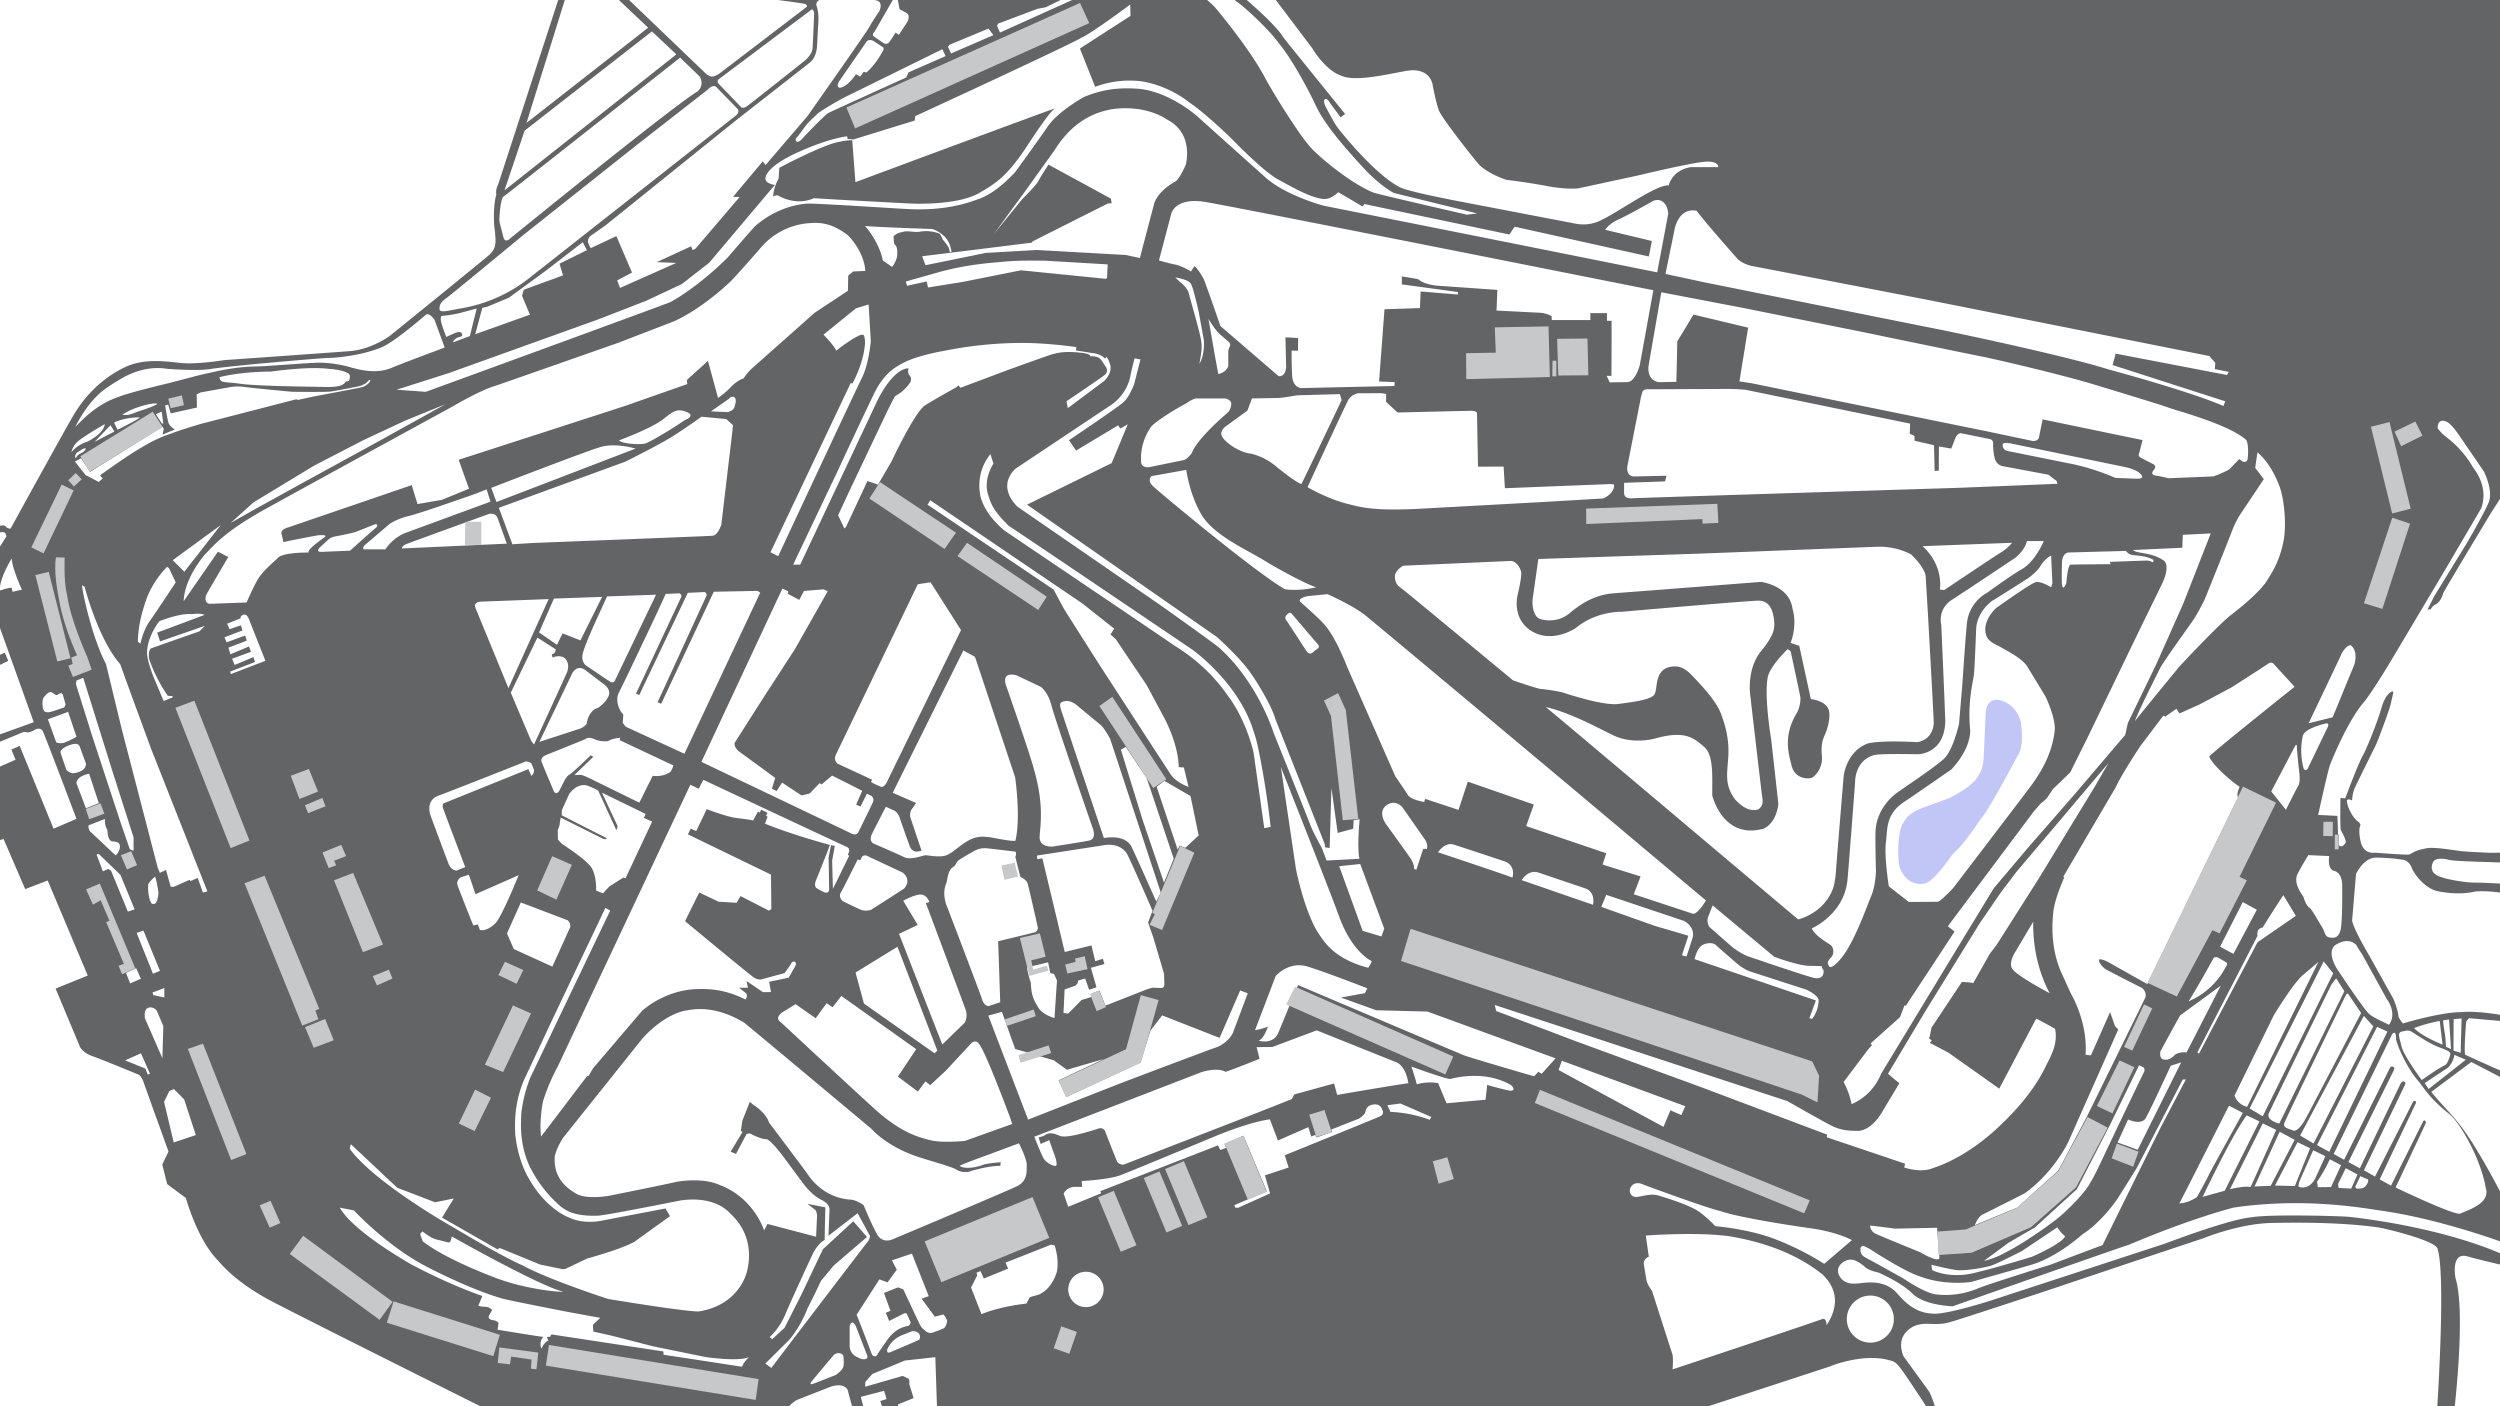 <svg id="Background_Details" data-name="Background Details" xmlns="http://www.w3.org/2000/svg" viewBox="0 0 1920 1080"><defs><style>.cls-1{fill:#c2c6f7;}.cls-2{fill:none;}.cls-3{fill:#636466;}.cls-4{fill:#c7c8ca;}</style></defs><title>background</title><g id="Water"><path class="cls-1" d="M1523.52,580.73,1525,548.1s-.18-11.18,9.19-10.64c5.23.72,14.79,4.69,17.85,17.31,2.17,16.41-.54,22.54-2,24.88s-22,41.47-28.13,48.5c-3.06,4.15-13.7,20.56-21.81,27.41-2.89,3.6-15.87,23.08-22.9,23.08-9,1.44-15.51-4.51-18.39-13-1.8-8.11-1.08-27.76,2.52-33,2.78-4.54,3.65-7.58,16.37-12.69,7.06-2.39,18-6.52,18-6.52s12.83-5.55,20.65-13.48c2.07-2.5,5.44-7.18,6.31-12A42.75,42.75,0,0,0,1523.52,580.73Z"/></g><g id="Pavement"><polygon class="cls-2" points="1439.19 952.67 1458.91 965.9 1461.11 962.13 1439.19 952.67"/><path class="cls-3" d="M654.53,107.69a40.76,40.76,0,0,0-9.67,1.21c-11.88,1.61-46.33,19.94-46.33,19.94l-.6,8.67s-3.43,4.83-4.23,13.49c1-1,3.62-1,3.62-1s13.3,8.66,27.8,2.21c11.48.81,71.92,4,71.92,4s36.26,2.42,54.79-7.86c11.48-6.85,21.15-11.68,37.47-37.06,3.42-5,17.73-27.2,21.35-28.2-4.83,1.41-153.7,56.8-153.7,56.8Z"/><path class="cls-3" d="M1894.87,416.53l-25.6,41.74-4.94,9.89,2.47-.29s1.6-2.91,3.64-3.64,4.94-4.36,5.81-8.43c2.19-4.51,36.8-61.81,36.8-61.81l7-10.91V0H979.83l27.88,36.9s9.62,16.64,21.85,21c9.62,4.73,29,.65,49.24-3.26s21.53,10.92,21.53,10.92,2.61,14,4.89,19.57,22.83,32,29.68,40.11,22,12.88,22,12.88,15.49,1.8,31,4.73,24.29,1.8,24.29,1.8l45.33-9.79s40.12-9.62,51.37-10.6,10.76,4.08,10.76,4.08h-20.87c-12.07,1.79-16.31,10.27-17.12,14-9.3-.81-38.65,20.39-50.71,26.09a30.28,30.28,0,0,1-20.39,3.43L1124,155.28s-42.88-8-49.08-11.57c-19.57-10.11-46-43.34-48.41-46.79s-8.25-14.69-8.25-14.69-2.69-5.08-.67-6,3.65,2.59,3.65,2.59l8.34,11.32,3.46-2.59-43.15-53.4s-.74-1-4.33-5.52C980,19.13,957.49,0,957.49,0H948.4a6.65,6.65,0,0,0,1.87,1.62c3.25,1.83,24.22,20.56,32.16,32,8.34,9.78,21.17,32.57,28.09,47.43s22.39,32.37,36,47.23,24,19.94,24,19.94l63.92,15.68-7.74,1s-61.26-14-71.65-16.89c-15.87-6.31-37.65-23.82-46.81-33s-28.5-40.5-36-53.94C959.83,37,933,5.48,933,5.48,931.76,4.05,927.07,0,927.07,0H823.44L768,25l-2.25-5.17.79-1.69L796.88,6.74,803,5.62,814.55,0h-125l1.29,7.08s2.36,1.14,5.48,3,.54,6.77.54,6.77l-6.56,9.9L687.81,25s-2.15,3.55-4.41,6.78-4.8,1.29-4.8,1.29-5.42-3.55-7.46-5.06.65-3.87.65-3.87L685.66,0H670.43c9.4,0,4.8,8.68,4.8,8.68s-6.2,9.2-7.8,12.4-47.21,68-47.21,68L588,126.71l-2.2-2.8L563,151.12l5,.2-33.81,39.61-2.2,1.2-1.2-3-26.4,12.2,15,.6-43.21,19.2-2.2-5.8,11.4-6-12-28-19.61,9.21a15.72,15.72,0,0,1-2-3.9c-.93-2.55,1.32-5.11,1.32-5.11l12.28-8.71L565.92,91.89S616.55,52.38,622,48s5.5-12.85,5.5-12.85.76-14.57,1-18.24-.1-9-1.29-12.2S629.22,0,629.22,0H597.48s18.14,2.38,20.39,2.94,1.79,2.26,1.79,2.26L553.59,55.66s-3.84,3.15-6.76,3.15-6-3.51-6-3.51L483.13,0h-7.84l22.5,21.26L404.35,94.4,433.78,0H428.7L382.51,141.87a12.33,12.33,0,0,0-1.33,7.8c-1.15,2.45-3,16.41-1,28.5.29,6.62,1.88,12.09-4.75,17.85s-76.14,62-76.14,62-14,10.37-30.8,11.66-96.57,6.91-96.57,6.91-20.59,3.45-33.11,2.16-28.64-3.74-43.61,3.6S66.12,302.1,55.75,320.09,8.11,406,8.11,406s-2.59,0-3.6-1.58S0,403.86,0,403.86v5s3.78-.69,4.22.94c.25.78.77,2.07.77,2.07l-5,7.84V451c.79-8.91,9-22.09,9-22.09.34,7.84,7.84,23.94,7.84,23.94l-7.22,1.65s-.35-1.86-.62-2.82-6.75,1.1-9,1.86v28.74l25.94,72.38L0,564v5.66l16.71-6.93a6.14,6.14,0,0,1,4.34-.24,12.37,12.37,0,0,0,5.49-1.91c.81-.64,4.57-2.08,6.19.75s26,67.53,26,67.53l-17.61,7.58-26-63.59-6.36,2.81,3.18,7.83L0,588.71v56.46l2.73-.84,16.63,38.5,17.28-6.6,30.76,73-24.7,10,18,43s1.07,5.92,11.1,9.19c9.45,3.49,34.11,13.68,34.11,13.68s2.47.43,4.5,6.39,19,52.87,19,52.87l-4.8,10,3.79,15.05,14.39,10.69s7.85,29.12,22.63,45.83c5.28,5.81,14.27,17.21,39.18,31.27C218.22,1004.8,368.9,1080,368.9,1080h237s4-4,6.51-5l25-9.8s10.17-4.07,13.63,2.34c.92,3.87,3.36,12.43,3.36,12.43h8.6l-1.93-7.17,17.93-4.67,1.85,6.35-4.83,1.53,1.37,4h12.32v-1.42l11.94-4.86-3.39-11,.22-1.62-.44-2.07-4.72-2.35-28.9,8.33.14-3.69,5.39-6.12,25-10.32,23.38-2.58,1.25,37.69H1312l93-30.44s23.47-10,44.15-5.39c4,1.16,5.69.65,9.82,5.82s20.3,30,20.3,30H1486s-3-9.19-4.55-11.4-19.33-26.65-19.33-26.65-6.44-12.23,3.4-20.53c3.1-2.65,6.86-4.64,13.94-4.76,12,.45,13.38.12,20.68-2s71.56-23.33,71.56-23.33L1635.17,970l57.63-19.24S1719,940,1743.9,939.24c13-.22,51.76-1.1,83.39,3.54,5.2.89,41.16,9.48,44.55,15.77,6.78,18.4,0,121.45,0,121.45h13.41s8.47-73.47.6-98.24c0,0-4.32-21.63,10.23-16.52,11.8,3.15,23.92,5.9,23.92,5.9v-8.69c-49.4-20.91-110.39-27.26-115.72-27.89s-60.9-2.2-75,.31C1711.83,936.29,1663,955,1663,955L1529.6,998.6s-36.26,11.77-46,10.2c-14.6-.63-23.39-12.09-26.53-15.38-7.37-8.63-18.2-9.26-27.62-8s-11.62-.62-13.81-2-6.91-7.69-1.73-12.71,10.36-2.83,10.36-2.83a27.69,27.69,0,0,1,7.84,5c3,3,10.34,4.37,10.34,4.37s17,7.12,26.43,16.31,30.79,9.65,30.79,9.65,126.85-44.58,135.59-47.34c50.09-21.14,80.43-28.49,80.43-28.49,53.31-7.81,98.35.23,110.76,2.07,44.81,6,93.54,23.9,93.54,23.9V914.94s-14.39-27.77-25.69-44c-10.58-15.23-16.43-19.17-27.06-32.38L1898,815.62l22,11.45v-5s-24.38-10.8-26.78-12.1c-1-3.7.7-23.91.8-25s2.2-3,2.2-3l23.78,2.1v-4.69s-17.72-3.24-29.48-2.06c-15.89-.15-45.09,8.7-45.09,8.7s-3.53-4.13-3.53-6.18-2.38-10.43-4.76-14.53S1819.65,734,1819.65,734s-12.08-20.13-13.22-27.06l3-35.75s5.76-12.36,15-12.53a138.58,138.58,0,0,1,19.93,1.49s5.28-.17,7.75,6.09,11.07,16.46,20.3,18.28,19.73,2.26,28,.28c7.35-1.06,19.62.71,19.62.71v-6.94s-12.91-.73-19.46-.73-21.38-2.18-27.78-5-5.81-7.56-4.07-10.9,8.29-2.62,11.93-1.6,26.32,1.6,26.32,1.6l13.06.43v-7.52l-7.68.1s-17.45-.72-22.4-1.3-22.1-3.64-27.05-2c-8.87,1.45-10.76,4.22-12.94,4.65s-26-1.45-26-1.45-8.58,1.74-10.91-8.29-.15-12.94-.15-12.94a5.53,5.53,0,0,0-2.47-3.06c-1.89-1-8.14-9.89-8-16.14,1.89-1.17,3.93.43,3.93.43s.29-5.81,2.18-9.89,16.58-33.74,16.58-33.74,9.74-24.72,11.2-31.56,2.47-9,.87-8.58-5.53,3.06-8.29,12.8-9.89,27.63-13.23,34.47c-4.8,8-13.82,33.31-14.55,34.76a17.64,17.64,0,0,0-3.63-.15s-.44,23,.29,24.58,4.8,8.29,3.49,10-3.06,3.78-5.09,1.45c.14-4.22,0-8.14,0-8.14h-.58l-.44-14.26-14.83-.72s7.27-33.16,9-38,14.11-35,26.47-49c9.16-11.64,25.89-40.58,29.23-46.11s34.18-57.44,34.18-57.44l26.18-44.65s7.13-14.4-6-31.56a78.64,78.64,0,0,0-20.22-23.13,33.48,33.48,0,0,1-7-7s-.44-5.23,3.2-5.81c3.2-.29,6.55,1.74,11.49,8.72s20.8,30.25,20.8,30.25,7.56,14.84,3.49,24.14S1894.87,416.53,1894.87,416.53ZM1436.41,995a18.07,18.07,0,1,1-18.06,18.07A18.07,18.07,0,0,1,1436.41,995ZM1764,573.51c0,3.25,1.78,19.13,1.78,19.13s1.18,7.89-.79,11.05-9.38,18.25-9.38,18.25l-11.31-14.13,18.1-34.43S1764,570.25,1764,573.51Zm12.79,304.71-10.27-6.16,48.91-91.84,7.28,8Zm48.84-89.63,7.9,3.67-44.67,92.33-9.39-5.18Zm-53.88,68.72s-6,12.14-10.45,11c-4.48-1.87-8.4-2.06-6.72-6.35s47.22-98.18,47.22-98.18l1.31-.93L1813.35,778Zm-21.28,5.6s-9.71-2.24-8.21-7.46c2.42-5.42,48.16-99.12,48.16-99.12l3.73-5,6.34,9.9Zm-12.69-5.6-10.08-6,56.93-112.93,7.28,9.15Zm-12-7.28a13.64,13.64,0,0,1-9.7-8.58c5-10.27,30.23-61.79,30.23-61.79s15.68-25.94,23-31.35c6.35-5.42,11.2-9.52,11.2-9.52Zm8-126.39-44.92,85.54-1.35-.86,46.27-89.59s-1.35-5.64,4-6.38c1.35-2.7,15.83-24.91,15.83-24.91l9.57,15.95ZM1502.13,975.38c6.8,1,22.44-2,26.69-3.23s23.79-11.22,23.79-11.22L1580,942.58s3.06,4.75,6,6.79c-1.87,5.44-24.65,15.64-26,16s-24,7.48-43.68,12.24-32.47-2.21-32.47-2.21l-.51-4.08S1495.33,974.36,1502.13,975.38Zm-27.66-13.76s-29.7-12.07-34-14.14a7.34,7.34,0,0,1-4.28-6.23c5.44.52,19.19,2.34,19.19,2.34l32.3-.65,1.56,21.14a4.9,4.9,0,0,1,0,2.73C1486.67,968.88,1474.47,961.62,1474.47,961.62Zm103.64-24.22c-8.79,6.64-25.78,18.55-39.25,25.19a59.43,59.43,0,0,1-15.21,5.79l19-14,20.24-11.75,32.12-29.3,25.33-49.13,22.5-46.13,3.51,1.74a3.45,3.45,0,0,1,.28,3.49c-1,1.65-29.26,61-29.26,61s-9.6,20.9-11.75,23.44C1602.13,915.33,1586.9,930.76,1578.11,937.4Zm56.26-77.66s10.06,4.79,13.5-1,19.26-40.25,19.26-40.25l8-2.58-33.38,67.13-15.46-5.65Zm36.32-50c-3.92,4.3-7.24,4.67-9.82,3.68s-1.71-5.89-1.71-5.89,11.41-21.1,15.21-27.73c5.65-4.05,31.17-22.83,31.17-22.83s-24.54,48.11-26.38,51.42C1677.69,807.83,1673.51,808.2,1670.69,809.79Zm39-70.69s1.72,1.11-.13,3.2a57.09,57.09,0,0,1-28.71,26.75c6.62-10.31,19-32.89,19-32.89s.49-1.47,3.31-.86Zm-4.67-12,17.43-34.24,10.8,5.89-18,33.87ZM1696.65,581c3.1,7.61,19.73,21.14,23.4,23.26-3,6.91-1.13,8-1.13,8l-69.78,143.51-29.32-16.49s-4.37-2.68-7.47-2.54c-1.55,2.68,4.65,7.61,4.65,7.61s21.15,11,26.64,13.68a6.91,6.91,0,0,1,4.09,7.89l-45.11,91.91-21.85,41.17-31.58,28.47s-29,11.84-32.56,13.54c2.82-7.48,6.48-8.46,6.48-8.46s26.65-13.39,31.86-16.07c22.7-16.36,33.41-39.33,33.41-39.33l38.44-86.52-2.51-2.62-3.76-10.73-14.72,33.21s-2.06-.12-4.11-.46c1.82-25.33-11.18-46.78-11.18-46.78l-7.65-16.78c-7.87-18.48-7-35.94-5.93-46.21s8.33-26.24,8.33-26.24l-.69-.69s38.42-65.62,40.1-68.33c4.48-10.12,19.25-32.24,19.25-32.24l17.55-23.21,1.35.85,8.7-6.08,2.28,3.63s13.59-6.08,15.19-6.84,24.9-13.25,24.9-13.25,25.57-16.37,28.19-18.23a2.92,2.92,0,0,1,4.27.46l15.87,17.37S1701.3,576,1696.65,581ZM1405.28,725.32c-3.4-2.1-12.31-7.77-13.76-12.3,6.31-3.08,25.26-14.25,27.36-37.57,1-10.53,5.83-74.49,5.83-74.49s-.65-16.68,14.58-21.05c4.85-1.3,33.68-.65,33.68-.65s20.08,0,21-24.77c0-5.35-3.08-74.65-3.08-74.65s-3.4-12.31,9.07-19.76c10.85-7,47.61-31.58,47.61-31.58s7.77-6,9.07-12.95h13s-6.48,15.55-16.52,21.37-26.72,18.14-26.72,18.14a30.3,30.3,0,0,0-15.86,24.13c-1.3,13.28-3.4,45.66-3.4,45.66l-2.6,30.93s-4.37,20.41-11.82,27.21-33.52,24-36.76,26.55-14.25,11.82-15.54,28c-.32,8.9.32,32.22.32,32.22s-.48,11-3.56,18.14-13.6,37.73-24.29,49.39c-1.62,1.94-6.64,7.12-8.1,4.86s-1.45-3.89,1.3-6.64S1408.68,727.43,1405.28,725.32ZM1301.41,736.6s1.85-8.75,6.39-11c2.44-1.18,6.48-1.94,9.34-.34,3.28,3,15.22,13.29,15.22,13.29s5.72,5.64,12.53,7.82,42.48,13.71,42.48,13.71,7.91,3.62,9.25,7.41c.42,2.18-.67,10.09-5,15a13.29,13.29,0,0,1-2-.59l5-13.54ZM1271,711.11l-41.22-14.63,3.79-9.26,59.63,20s8.58,4.12,6.82,12.53c-2.36,7.74-4.8,14.89-4.8,14.89l-3.53-1,5-15Zm29.18-9.31c-3.7-1.3-45.44-15-45.44-15l5.22-13.7L1230.79,664l2.82-8.69-61.52-20.87,5.87-16.53-50.66-17.61L1120.13,622l-25.66-8.48-.65,2.4s-10.22-1.53-12.61-5.44-9.55-14.15-9.55-14.15l-37.25-84.59s-9-23.95-18.57-33.5c-2.6-3.12-17.18-16-17.18-16s-3-2.4,5.59-4.41l15.22-1.52s19.35,8.48,29.13,16.31,152.84,127.61,152.84,127.61l108.7,91.31S1304.27,702,1300.14,701.8Zm-76.71-6.92c-3.78-1.26-54.84-18.93-54.84-18.93s4.88-8.58,13.21-5.72,35.49,12,35.49,12S1225.37,684.28,1223.43,694.88ZM1161.58,674c-5.48-2.22-57.21-19.46-57.21-19.46s5.25-8,11.89-5.94,39.49,13,39.49,13S1164,664,1161.58,674Zm-78.18-14.57c-3-4.54-19.22-26.91-19.22-26.91s-6.41-9.09.7-14.1,12.23,1.64,12.23,1.64l17.24,24.69a8.86,8.86,0,0,1,1.52,7.34A8.46,8.46,0,0,0,1093,652l-5.25,16-1.74-.7S1086.43,664,1083.4,659.42ZM592.11,761.91l-6.17.07-12.64-8.59,1.14,5.18h-6.81s3.47,2.84,4.88,3.91,1.49,3.38,0,5.15c-17.24-8.69-30.4-8.14-37.46-8-25.1.82-41.93,16.69-41.93,16.69L455.4,820.55,452,826.38h-1.09l-35.28,46.41c-.85-4.22-.86-15.21,1.35-26.9a156.13,156.13,0,0,1,11.53-27.14L488.1,692.13l42.1-89.49,6.4,3.14,3.56-6.88s108.08,50.69,110.2,51.54,1.88,3.38,1.88,3.38l-1.17,2.81,1.17.44-12.57,25.62-.58-21.64,2-11.41-2.91-.58-1.83,9.74s.42,20.14.42,24-3.67,2.5-3.67,2.5-3.16-1.5-5.82-3.16-.5-6.25-.5-6.25,10.07-25,10.57-27c-31.63-8.65-49.86-16.31-49.86-16.31l2-5.33-1.08-.75,1-2.33-4.83-2.33-1.08,2.25-1.41-.75-3.67,6.74c-3.41-.67-6.66-1.08-13.65-2s-22-6.66-22-6.66l-8.08,16.82-4.16-1.83-2.25,4.36,63.85,30.93.25,26.56-1.92,1.08-21.72-11.16-3,5.16-13.9-.83L537,685.44l-10.9,22s49.3,40.93,52.78,43.21,6,1.49,6,1.49l17.68-4.83s4.33-5.89,4.62-6.6,1.62-2.91,3.26-2.06.28,3.41.28,3.41l-5,8.8L590.69,754ZM452.33,664c-5.09-5.78-20.86-16-20.86-16l-3-3.24-.1-7.35s1.47-3.23,1.47-4.5a41.3,41.3,0,0,1,.79-5l32.72,16.36s2.35.49,2.45.1-.4-1.08-1.18-1.37-33.21-16.85-33.21-16.85l.1-3.92,5.58-12.34s5.49-8.53,13.62-6.67a71.66,71.66,0,0,1,8.62,3.82l14,30.47s1.47-2.35.59-4-11.6-24.75-11.6-24.75l33.56,16.37-1.39,3,6.37,2.84-20.48,43.59-1.66-.58L468,680.75l-4.9,5.29L457.82,684S458.51,669.77,452.33,664Zm-140-246.24c4-1.61,63.2-23.05,63.2-23.05s5-1.38,6.66,3.29,7.05,19.53,7.05,19.53l-80.51,3.68S308.33,419.36,312.31,417.75Zm-16.37,4.13h-16.7s-1.24-1.45,1.21-3.52,18.69-15.93,18.69-15.93,5.59-4.06,15.32-6.28c8.81-2.14,50.86-17,50.86-17l8.42-3.3,2.92,9.42-64,23.52S303.16,411.38,295.94,421.88ZM663.55,257.75c-.38-.8-2-1.17-4.75.47-4.79,2.07-15.46,10-16.49,11.14-2.26-4.69-9.88-12.34-9.88-12.34l24.88-20.18,9.8-3L668.77,262s-1.37,17.34-6.86,28.31-64.26,136.83-64.26,136.83l-5.91-3,61.63-130,1.3.38S662.33,281,664,266.87C664.77,261.6,663.92,258.55,663.55,257.75Zm189.6-105.22-47.92-26.1s-6,9.1-7.73,12.54-12.37,13.91-12.37,13.91l-21.81,26.79,24.22-33.15,22.32-31.09c16-25.93,36.07-30.05,44.32-31.6,22.33-3.09,37.44,4.64,41.91,7.9,21.29,10.65,14.61,34.7,14.61,34.7s-4.15,9.92-7.61,12.68c-15.22,8.54-16.83,17.76-16.83,17.76l-10.84,41.28-10.77-2.33L796.3,192l-39.17,2.23-46.37,9.45-2.58-6.87,84.51-10.48.17-.86,58-29.2,2.92-.17Zm617.11,182.2.2,3.78,14.86,3.39.49,19.84,3.19-.3.1-18.54,9.47,1.59s1.8-4.48,3.09-7.87a6.15,6.15,0,0,1,3.89-4s19.34,3.89,22.63,4.59,2.49,4.48,2.49,4.48.1,7.28,1.7,11.47A7.6,7.6,0,0,0,1538,358l35.19,6.58s4.68,3.69,5.68,4.29,1.15,2.7,1.15,2.7l-75.81,3.08s-242.8,7.6-250.4,8c-6.87.72-6.51-4-6.51-4V370.8l31.48-1.08,1.09-4.35-24.43.55c-7.6.18-5.42-8.87-5.42-8.87l10.31-52.47s.18-.71,1-3.42,5-2.18,5-2.18,54.26-.27,60.9-.27,13.31.64,13.31.64l126.44,26-.3,7.77Zm150.85,98.56s-28.8.2-30.87.4-3.06,11.05-3.16,13-1.88,4.83-2.57,4.54-1-3.06-1-3.06-.2-7.5.1-16.08,6-7.79,6-7.79l43-1.19c2.07,2.08,2.56,3,7.59,3.46,8.58.39,13.61,3.35,13.61,3.35a2.69,2.69,0,0,1-.49,2,8.94,8.94,0,0,0-3.85-1.38c-1.18-.1-29.2,1-29.2,1Zm3.43-66.31a178.84,178.84,0,0,0-32.24-10.47c-5-.95-49.7-10-49.7-10s-4.54-.32-4.54-4.66c-.11-2,2.58-1.81,5.73-1.38l87.53,18.07s12.57,2.24,14,7.84c-.53,1.17-2.75,1.27-4,1.27S1624.54,367,1624.54,367ZM1516,518c.52-4.47,1.72-35.39,1.72-35.39s0-11.68,12.19-21.12c7.56-4.47,28.34-17.86,28.34-17.86s6-4.47,8.25-8.08,4.46-6.52,8.76-8.93l1,21.3-1,3.09s-7.73-4.81-11.68-3.95S1533,467,1533,467s-10.47,9.28-7.9,19.76c.52,2.57,1.72,5.66,10,9.44,6.52,3.78,18,9.28,22.15,16.15S1571,535,1571,535s8.59,17.86,6.87,27.31c-2.4,19.58-13.39,34.87-18.72,42.08s-59.25,77.81-59.25,77.81-9.62,10.13-11.51,10.3-22.5.18-22.5.18l-15.29-12s-3.61-23.19-2.23-33.66-.52-22,14.94-31.78c9.45-6.35,35.21-24.22,35.21-24.22s14.6-14.25,14.6-30.23C1510.89,539.11,1515.53,522.45,1516,518Zm-39.51-98.55,68.82-2.59a36.38,36.38,0,0,1-8.1,7.12c-4.21,2.43-44,29.15-44,29.15l-3.4-.33S1493.21,434.82,1476.53,419.44ZM986.82,452.53c-23-13.18-96.48-74.5-101.29-79.11s-1.26-7.74-1.26-7.74l26.79-4.81s2.3,18.2,11.51,34.11,34.15,26.81,47.5,34.95c14.65,8.92,33.07,18.62,40.81,21.13C1010.88,451.06,998.12,454.2,986.82,452.53Zm24.86,41.86s2.6,2.08.17,3.82-3.82,3-3.82,3-2.43,2.26-4.68-1.22l-15.28-23.43a2.76,2.76,0,0,1-.17-4c1.91-2.08,3-2.43,4.16-1.21ZM922.21,260.12c-1.32-7.12-9.77-36.55-9.77-36.55a21.24,21.24,0,0,0-4.58-5.67,48.34,48.34,0,0,1-5.19-4.82s10.13,1.44,11.82,4.82c1.81,1.81,6.28,22.44,6.28,22.44l3.86,21.22s.84,10.74-3.5,17.85C922.57,271.21,923.54,267.23,922.21,260.12ZM911.27,309.6s4.39-3.14,7.11-3.56H941s5,.84,4.6,4.6-1.67,5.44-4.19,7.54-22.6,19.67-26.15,29.92c-2.93,3.77-5,5-6.07,5.23l-26.58,5.45s-6.07,1-6.28-4.19a42.34,42.34,0,0,1,8.16-27.41C892.23,319.85,911.27,309.6,911.27,309.6Zm16.85-64.68s5,8.56,8.93,11.94,6.87,5.91,6.87,5.91a2.93,2.93,0,0,1,.49,3.5,9.07,9.07,0,0,0-1.09,3.86v11s-1.09,4.59-7.6,6.15C934.64,282.91,928.12,244.92,928.12,244.92ZM958,315.36l3.51-9.37s18.23-.26,21.09-.39,13.54-2,13.54-2l32.93-.91,1.3,4.68s-28.51,59.88-30.85,64.31c-2.6-.26-13.41-8.46-19.39-13.41a48.14,48.14,0,0,0-18.75-9.76c-9.5-.91-19.65-8.2-22.65-12.89s3.39-8.72,3.39-8.72Zm46.16,58.79s29-62.76,31.33-66.94,7.29-5.16,7.29-5.16l18.3-.09,3.49.59-.08,6,8.84,8.24s50.92-1.21,56.13-1.29,4.87,1.91,4.87,1.91l.78,41,19.66-.09,1,16.63,78.81-3.11a16.06,16.06,0,0,1,5,.29c.58,7.1-8.37,10.7-8.37,10.7l-46.7,2.73s-84.74,4.67-92.43,5.06c-37.36,2.14-47.77-1.36-55.06-3.12C1020,383.58,1004.16,374.15,1004.16,374.15Zm73.57,60.32,82.63-3.67c4.22.24,7.16,5.27,7.88,8.47s-2.49,16.71-2.49,16.71-5.34,18,9.6,28.1,32.36.18,35.56-2.31c15.65-12.63,34.5-11.92,34.5-11.92s95.13-8.36,104.91-8.53,11.73,9.6,12.27,16.18-1.42,11.56-9.07,21.34c-12.8,14.4-9.25,35.74-9.25,35.74s8.54,74,9.25,78.41-.71,6.76-3,8.54c-8.36,2.84-15.83-5.16-18.14-7.83-8.36-11.38-5.69-20.27-5-33.42s-2.67-24.37-5.87-32.72c-4.62-11.38-18.85-25.43-22.58-29.34s-7.65-6.23-11.91-6.4c-17.61-.36-13.34,17.6-16.54,21.69s-15.83,5.51-27.38,7.11-38.77-7.47-42.68-8.71-14.94-2.67-17.43-2.85-21-6.57-21-6.57-80.9-67-84.46-69.71-5.87-3.91-6.22-9.42S1077.73,434.47,1077.73,434.47Zm161.79,130.47c11.41,5.36,24.46,4,31.22,2.33,23.77-6.76,30.29-.24,38,6.29s6.06,23.53,6.29,37.51c4.43,15.38,16.78,31.93,39.75,25.22,10.14-5.16,11-19,11-19l-5.51-49.43s-5.52-32.19-2.67-47.66c1.6-8.53,15.29-21.69,15.29-21.69l2.31,1.6s7.12,32.9,7.47,35.39-.53,7.82-2.31,11.38c-10,16-7.65,29.16-4.8,39.47,2.13,12.27,12.8,11.74,15.29,11.2s9.25-7.29,8.36-16.89,1.07-13.51,2-15.65,4.09-9.6,3.74-16.89c-.18-10.13-14.23-11.2-14.23-11.2l-8.89-40.9-6.75-2.31c2.48-5.69,4.44-16.36,1.6-26-2.32-18.32-24.37-20.81-24.37-20.81s-95.66,7.47-112.73,8.72-28.27,10.49-34.32,15.47-13.69,6.4-21.51,4.62-6.76-15.11-6.76-15.11l4.44-31.3,126-4.19s124.93-4.85,134.88-5.22a53.21,53.21,0,0,1,25.39,5.85c10.7,10.33,11.2,16.42,11.2,16.42l1.74,29.24s4.23,74.91,4.48,84c-1,13.81-12.94,14.56-12.94,14.56s-26.88-1.62-37.58,1c-16.68,6-18.67,25.14-18.67,25.14s-5.6,67.57-5.85,72a73.83,73.83,0,0,1-1.83,12.84c-6.75,20.64-27.26,25.16-27.26,25.16l-66.17-55.69S1191.52,546.3,1187.09,543C1206.66,547.46,1228.1,559.58,1239.52,564.94Zm19.85-284.61s-3.35,13-9.57,13.12l-13.54.22-2.33-5h3.66l.11-25.09v-17.2h-3.55v-5.88h-12.76v5.33h-29.63l-.12-3a21.4,21.4,0,0,0-9.32-2.67c-5.33-.22-33-1.66-33-1.66l.66-15.87-44.5-3.11s-10.88-.33-16.32-5.1c-3.55-.78-12.54-2.11-12.54-2.11v6.1l43.18,5.88-.23,1.89-28.52-2.33-.55,12.76-27.2.89L1059.13,293l12,.45-.22,3L1000.75,298s-7,1.33-8.33-8.55c-.55-8.77-.44-20.2-.44-20.2l4.88.11.11-9.76-9.76-.56.55,22.75s-.11,7.66-5.77,7.11c-2.55-2.22-44.73-38.51-44.73-38.51s-11.87-34.63-13.2-36.85-4.44-7.55-6.66-9.1a23.84,23.84,0,0,0-2.67,4.1s-6.55-4.21-12.54-5.43-12.1-3.11-12.1-3.11l9.45-35.91s2.84-12.76,26-9,344.23,67.81,344.23,67.81Zm-409.54,2.4a73.47,73.47,0,0,0-4.32-6.53c-2.3-2.74-6.1-2.65-8.13-2.56-.09-1.59-3.26-2.39-8.12-2.83-13.42-1.41-18.45.71-20.66,1.15s-35,12.36-35,12.36l-36,13.51-1.5-1.94-1.41,1.41s-21.28,11.83-24.9,14.48c-8.3,6.71-25.17,42.74-25.17,42.74L674.3,372.17l-8.12-2.73-16.51,35.4-1.24,1-4.76-10.15,9-19.34,27.46-57.83s5.65-11.83,7.42-14.39a31.49,31.49,0,0,0,11.21-10,4.75,4.75,0,0,0-.53-6.18c-.79-.7-1-2.74-.53-5.12-12.89.8-24.16,25.46-24.16,25.46l-59,125.37h-5.39l33.52-70.57s22.16-47.68,29.22-62c7.33-14.31,15.28-18.54,18.1-20.31,10.42-6.8,29.93-10.42,34.44-11.21a308,308,0,0,1,57.3-6.18c21.1-.36,44.85,3.17,44.85,3.17l-.26,2.65s7.24,1,11.83,1.86c7.5.44,10.59,4.41,10.59,4.41l1-1.32s1.5,1.06,3,6.27c1.41,6.8-4.77,12.18-4.77,12.18l-27.9,20.84-1-5.3s26.66-17.92,29.4-20.22A4.4,4.4,0,0,0,849.83,282.73ZM857,491l23.7,35.26,13.18,24.56s11.13,20.11,11.38,38.34l3.94.26,3.59,14.89s-9.41-3-14.12-10.18-54.26-83.5-54.26-83.5l-27-42.51-8.24-15.32-96.88-65.25,2.19-3.33,116.86,79.29,24.35,19.31-2.82,4.45ZM837.81,743.25l10.37-2.89-1.18-4-5.87,1.82-2.89-12.07-20.51,5-17.2-71.9-3.85.64-.32-2.78,51.82-8s11.43-2.35,17.2,6.41c4.16,7.9,19.76,44,19.76,44l-3.42,9,4,11.43L894,747.84l.21,8.12s.32,2.78-2.24,2.78-6.84-.21-6.84-.21-2.46.64-4.49,1.39S849,772.31,849,772.31l-4.7-11.54-6,2.35-.43,2.67L830.66,768,820.4,778.4l-3.63-.43.85-18.05,8.44-3,1.5-1.71.42-2.13,5.45-1.6,3,8.65,5.67-1.92ZM768.18,769.7l-9,3s-3.34,0-4.92-5.1S727.7,697.2,727.7,697.2s-4.92-10-.88-19c1.24-5.1,1.41-10.56,5.81-12.67,2.29-2.28,1.41-3.34,4.22-5.28s10.39-6.16,10.39-6.16a16.52,16.52,0,0,1,10.2-2.64c5.81.53,22.53,2.64,22.53,2.64a4.47,4.47,0,0,1-.18,3.88c.71,3.34,3.87,15.48,3.87,15.48s4.58,2.11,5.46,4.75,7.92,34,7.92,34a3.6,3.6,0,0,1-3,4c-3.52.88-27.46,6.69-27.46,6.69ZM643.48,586.61s-3.73-2.43-1.47-7.11,62.85-130.8,62.85-130.8l9.76-1.51,1.63,2.47,21.81,34.26L681.24,600.38s-2,4.86-5,3.78a64.84,64.84,0,0,1-7.34-3.6l.9-1.75Zm36.86,33,6.2,2.82s3,1,4.73,6.42,7.33,20.79,7.33,20.79,1.55,4.79,5.71,4.37a23.31,23.31,0,0,0,3.45-.64l-8.6-25.58a8.26,8.26,0,0,1,1.62-7.12c1.06-1.27,2.75-4,2.75-4l-17.93-7.8,54.27-109.32,8.92,4.91L779.64,597s4.53,31.09.16,48.74c-4.37.49-17.06-2.52-20.3-2.8s-9.17-1.69-17.7,3.74S729.54,657.35,723,657.63s-9.59-.77-12-.77-11.27,4-16.63,1.41S671.25,648,671.25,648s-4.58-1.55-1.41-7.9S680.34,619.57,680.34,619.57Zm158.89,16.48s3.34,8.15-2.78,9.45-28.36,4.64-28.36,4.64-10,.74-9.64-7.6,3.71-23.73-4.45-52.09c-3.71-13.72-21.32-64-21.32-64s-4.44-11.13,8.16-7.79l18.35,8.71s5.56,3.53,8.34,14.46S839.23,636.05,839.23,636.05Zm-22.15-97.43c5.33-1.65,10.66,3.59,10.66,3.59s13.77,11.34,16.87,13.95c3.52,2.59,8,11.3,8,11.3L891.5,685.54,888,692.4s-14.27-32.25-19.09-42.26c-5.38-10-21.13-6.49-21.13-6.49l-32.44-97.13C813,539.77,814.36,539.5,817.08,538.62ZM693,670s7.68,4.87,1.44,12.33c-4.18,2.89-25.63,16.5-25.63,16.5s-4.26,1.3-7.84-.22-13.76-6.55-13.76-6.55-3.58-3-1.45-6.61,13-25.49,13-25.49l1.9.76,1.52-3a3.49,3.49,0,0,1,3.42-.55Zm-3.75,57.12,30.62,79.78-2.15,2-54.22-38.17-6.43-23.83Zm1.21-9.91,14.37-6.87-11.17-18.53s7.5-4.31,12.77-4.79,7.35,5.75,7.35,5.75l-2.72.8s28.91,77.14,30.67,82.25a12.63,12.63,0,0,1-.8,9.58l-17.25,16.77Zm114.49,21.86,1.7,8.3,2.77.64,2.34,4.9-1.91,29s-9-2.56-12.14-7.67-5.75-8.94-6-19.37a72,72,0,0,1-3-11.93Zm89-61.2-16.24-47.58-16.87-54.51,3.74-2.15,16,23.72,20.85,62.14Zm-5.65-73.68,6-4.46,20,11.62,6.28,30.24-10.26,9.55-4.3-1.75-1.59,3.1Zm-192.62-388s17.22-4.83,26-7.35c22-6,39.59-6.95,50.77-8s30.62-.6,30.62-.6l47.64,2.82-.51,10.37-.8.71-65.27-6.55-45.53,9.06-25.88,4.13-1-4.63-15.11,3.32Zm33.9-22.54a5.52,5.52,0,0,1-.54-2.15c-.54-2.57-4.93-7.39-4.93-7.39a34.57,34.57,0,0,0-2.36-4.61A29.07,29.07,0,0,0,706,178c-4.18.65-9.43-1.28-13.29.33-3.54.21-6.44,3.11-6.44,3.11s.11,3.32.43,5.68c2.25,2.25,2.58,4.18,2.36,8.68s-3.86,9.22-3.86,9.22-3.54-2.46-7.18-4.93c-3.11-15.12-13.72-26.59-13.72-26.59,5.79.86,51.46,2.36,51.46,2.36s4.07.75,9.22,5.36,5.78,12.22,5.78,12.22ZM600.87,452l4.53,2.16L605,456l8.84,4.73,3.6-6.89,15.22-1.23,3,1.54-25.19,44.43-26,40.1-20.36,32s-.62,3.6,4.21,7,27.05,19.75,27.05,19.75l-2.57,8.33,3.7,1.74,4.12-6.47,15,9.87,6.27-1.54,7.61-7.92,1.44,1,8.13-6.78,23.12,11.65-4.64,10.62,3.29,1.49,4.94-9.87,3.59,1.8a4.06,4.06,0,0,1,.89,5.08c-1.49,3.29-10.91,22.43-10.91,22.43s-1.2,3.44-5.68,1.2-115-54.95-115-54.95ZM525.64,578.88l-45.15-20.79-2.21-2.94.42-6.3a28.28,28.28,0,0,1-2.2-2.94c-.84-1.37-4.31-8.19-1.05-14.28s27.93-58.38,27.93-58.38l7.9-17.11,10.57-.48s2.17,1.08,1.2,3.12L488.44,532.7l2.52,1.08,37.26-78.48,12.74-.6a2.12,2.12,0,0,1,1.45,3.12c-1.09,2.53-37.38,81.49-37.38,81.49l2.76,1.21,40.39-86.06,33.66-.65,2,1.38Zm-72,1.18s-13,12.78-16.15,14.73c-3.14,1.42-5.68,8.59-8.22,12.93-3,3.81-4.49-1.35-4.49-1.35s-8.22-19.43-9-21.68c-.74-3.66,4.5-5.18,4.5-5.18s24.48-9.87,29.12-11.76c2.76-2.48,6.93-.07,8.63.56a22.12,22.12,0,0,0,8.77.92c3.89-2.33,9.56-2.63,9.56-2.63l-.43,1.85,41.17,19.38a14.7,14.7,0,0,1-2,4.7c-5.84,4.7-13.82,3.27-13.82,3.27L491,616.46S453.11,597.85,451.32,597a43.32,43.32,0,0,0-4.86-1.86l-5.31.07,14.51-14Zm-7.87-88.22-13.7-5.41-4.33,8.77L414,485.71l11.42-26,37-1.32Zm20.43-33.78,37.62-1.32-31.49,65.75s-.84,2.88-4.08.84-18.15-12.26-18.15-12.26-3.49-2.17-2.77-7.94,11.54-29,11.54-29ZM390.48,528.5l-25.24-61.42s-2.77-4.93,4.93-5.05l51.2-1.93Zm22.24-38.83,14.06,9s0,3.48-3,3.84a9.42,9.42,0,0,0,.72,2.53s4.93-2.65,9.14.36c1.92,1.56,4.09,5.77,1.56,11.54s-25,54.69-25,54.69a9.49,9.49,0,0,1-2.52-3.37c-1-2.16-15.39-36.3-15.39-36.3ZM439.52,517s3.36-6.73,9.61-2.65l15,11.42s5.65,4,3.12,9.14-7.45,8.77-9.13,9.13-6.61,4-7.45,11.66a11.49,11.49,0,0,1-5.05,3.85l-31.37,10.21Zm125-206.18s-.38,3.2-2.42,4.29a26.52,26.52,0,0,1-2.88,1.39L546,315.93l14.1-9.85s1.21-2.2,4-1C566,307,564.55,310.78,564.55,310.78Zm-6.76,11,5.24,4.77L554,402.75s-2.48,8.36-6.71,8.71S409.4,417,409.4,417l-15.87,1-10.41-28,97.19-35.46s18.39-9.2,27.35-14.28c10.89-5.57,31.11-20.22,31.11-20.22Zm-27.68-1.93c-1.29,2-2.48,1.47-6.07,4.05s-24.21,15.55-28.72,16.75c-4.69,1-17.58.09-19.88-2.48,0,0,22.83-8.38,32.86-15.47,5.61-4.05,9.94-9.11,16.47-7.18C527.35,316.23,531.4,317.79,530.11,319.82Zm-42.06,24.67L381.28,385.54l-4-10.86s72.9-28.26,84.31-31.48S488.05,344.49,488.05,344.49ZM336.73,611.06c10.3-3.74,67-26.22,67-26.22a5.93,5.93,0,0,1,4.5,1.69c.79,2.11,1.89,4.71,1.89,4.71a5.29,5.29,0,0,1-2.05,4.65c-1.5-3.31-2.28-5.2-2.28-5.2l-65.29,26.37a4.34,4.34,0,0,0-.31,3.5c.66,2,17.09,45.38,17.09,45.38l-6.55,2.63s-4.12.18-6.19-5.06-14-37.46-14-37.46S326.43,614.81,336.73,611.06Zm17,62.75,6.37-2.06,5.06,15,33.15-14.61s-12.92,32.22-18,37.09c-7.31,6.93-11.8,4.87-11.8,4.87l-1.5-4.12-3.56.75s-10.67-26.79-12-30.72S353.77,673.81,353.77,673.81ZM400,693.1l36,13.68s3,2.81,1.68,5.8-13.48,29.78-13.48,29.78l-29.6-13.48-5.24-12Zm200.32,84.68L611,771.2,626.44,782l8.42-11.56,4.57,3.13,6.73-8.68,57.5,40.87-14.07,21.1,15.32,11.46,5.84-7.83,3.63,2.92,12-11.11,19.64-21.16s3.39-3.39,6,.82c5,5.85,23.73,56.35,23.73,56.35l1.64,4.91-36.36,13s-16.95,1.75-26.19-.47-22.09-5.85-40.1-21.39c-6.08-5.15-74.91-69.12-74.91-69.12S594.47,782.41,600.36,777.78ZM759,780l10.47-2.91,10.18,28.5,29.67,8.73,10.11,7.27,28.3-8.27L813,829.72l6,12.73L875.87,816l7.66-24.46,9-11.74,44.12,17.3,15.81-36.46,5.81,2.23L946.8,793.39s-3.09,6.92-12,10.75c-7.41,2.47-75.5,28.3-75.5,28.3l-69.7,27.43ZM942.38,533.49c-5.17-7.37-17.26-23.45-40.56-37.75-5.75-4.13-98.65-66.8-98.65-66.8L771.76,407.7s-14.6-10.91-18.73-26.25c-1.62-8.25-1.94-20.63,7.58-32.66l2.39,7.29s-8.21,11.65-4,24.24c1.86,5.56,2.92,11.12,15.77,23.57,4,2.39,141.05,95.1,141.05,95.1s36.42,25.8,47.33,64c2.65,5.9,9.29,41,12.68,72a41.77,41.77,0,0,1-4.87,1l-8.25-58.25S957.27,552.81,942.38,533.49Zm-5.58-35.63c-4.95-4.33-45.66-33.13-45.66-33.13L781.7,389.35s-16.88-14.4-2-29.26l72.44-48.3s12.54-7.12,15.79-22.13c1.7-8.21,3.42-14.42,3.42-14.42l4.55.78-4.82,18.75s-3.38,9.89-8.46,14.32-41.65,29-41.65,29l5.47,7.94,32.28-19.39,1.69,2.47,5.73-3.25-12.37,29.81-65,31.89L898.41,464l36.38,25.36s19,17.18,26,28c6,8.35,16.41,26.16,18.73,35,2.32,5.73,37.92,96,37.92,96l.16,2.33,3.56.62,1.39-46.13,4.8,34.52,11.92-3.26.31-6.5,4.64-.77s-2.16,21.67-.15,30.34c-3.87.31-25.23,1.39-25.23,1.39l-3.72-9.75s-6.65-11.76-9-18.11-28-70.28-28-70.28S966.53,525,936.8,497.86Zm91.46,205.51c10.17,28.31,25.19,34.73,25.19,34.73s-.16,1.56-2.66,5.16c-24.87-6.41-33.16-19.08-36.6-24.09-12.05-16.42-18.93-51.93-18.93-51.93L983.68,589S1022.94,688.36,1028.26,703.37Zm18.25,11.53-18-49.66,16.14-1.69,18.45,49.65-2.15,6Zm345.63,35.88c-9.8-2.66-50.1-16.46-50.1-16.46a50,50,0,0,1-12-7.34c-5.39-4.64-17.32-15.14-17.32-15.14s-2.27-3.74-.94-7.38,3.52-9.11,3.52-9.11l47.32,39.45s18,6.78,27,7c5.69,0,9.56.24,9.56.24s-.24,1.46.73,2.06S1402,753.44,1392.14,750.78Zm42.26,55.6,3.25-3.73-1-1.32,22.59-20.19,3.37-9,1,.36,21.76-33.05,15.74-24-5.17-4.09,65.87-88,5.17-6s4.21-3.24,5.29-4.81,4.44-6.61,4.44-6.61l13.23-12.74,13.1-26.32,38.82-80.41L1661,447.23s6.13-13,.6-16.82c-9.37-6.61-21.08-5.06-23.28-8l37.7-1.74.37-9.91,21.46-1.1-21.19,54.12L1656,510.19l-21.83,45.13-2,9.08-39.07,45.86-35,40.1-26.92,31.86-33.77,55.53-52.77,87A42.55,42.55,0,0,1,1422,848a59.14,59.14,0,0,0-6.13-17Zm299.32-459c10.15,8.67,15.74,22.36,17.57,28s4.79,21.11,3,37.08c-2.86,17.69-9.13,27-14,34.57-6.5,9.59-24.19,23.28-28,26.13-12.43,10.62-38.56,38.8-38.56,38.8s-30.13,36.63-34.12,41.88c2.39-7.19,17.23-36.29,19.17-40.4s22.36-32.52,25.67-37.31,8.56-15.29,8.56-15.29,19.06-47.24,21.11-52.94a80.85,80.85,0,0,1,5.82-12L1738.62,368l-6.62-8.67Zm-7.61,5.13c-.21,3-3.65,2-3.65,2l-2.74-1.93s-5.48,5.68-7.1,7.41-12.58,5.88-12.58,5.88l-34.48,1.42s-8.32-1.93-11-2.23c-3.34-1.42-.81-3.45.31-5.28s-.94-3.23-.94-3.23-7.67-3.77-10-5.16-1.11-3.21-1.11-3.21l2.65-10.19-76.73-15.9s-2.09,10.32-2.79,13.67-4.75,2.93-4.75,2.93L1529.53,332l-104.08-21.21-80.22-16.46-9.35-1.4,6.7-41.29-42-10.05-12.42,20.65-.7,31s-5.72.14-13.11.28c-10.32-1.26-8.23-12.83-8.23-12.83l9.76-56.23,62.94,12.05,90.35,18.2s86.87,18,94.89,19.5c46.36,10.18,78.86,19.49,78.86,19.49S1660.28,311,1665.25,313s46.15,12.67,59.64,24.74C1726.92,339.54,1726.72,349.68,1726.11,352.52ZM1286.16,175.76s3.1-16.76,16.94-13.84c4.74,6.92,30.43,35.89,30.43,35.89s3.46,4.92,13.3,6.74,134.26,25.87,134.26,25.87l215.71,43,4.55,5.29-.36,4.73,10.75,2.19-1.46,2.37-85.44-16.4-2.37,8.75L1709,308.21l-1.45,3.64s-18-8.92-88.54-28.24c-34.8-10.93-123-29.33-130.63-30.78s-180-36.13-180-36.13l-29.3-6.32ZM729.36,34.31l29.83-12.38L762.9,27,730.38,41.07,728,35.89ZM645,61.69c2.58-3.77,20.22-29.27,20.22-29.27s1.53-3.21,6-.74l6.93,4.62s1,.64.11,2.47-6.35,11.51-13,17a12,12,0,0,0-1.93-.65l-2.69,3.66L657.37,57s-6.35,9.9-12.59,10.44C643.28,66.74,642.42,65.45,645,61.69Zm-32.11,42.85s2.25-3,5.4-7.32,6.3-6.53,9.12-9.45,20.14-12.49,20.14-12.49L723.74,37.8l2.47,5.29L697.74,55.58l-1.8,3.94S638.77,85.4,636.18,86.76s-18.79,18.34-18.79,18.34-4,5.18-5.74,3.49S612.89,104.54,612.89,104.54Zm-154.11,141L496.27,231l27.38-12.84,21.06-16.43,36.28-43,14.09-16.7s-7.68-.92-7.22-5.27,6.19-10,16.61-15.69,32.17-14.65,46.14-16.37l.34,2.06,4.47.35L702.48,92.6l.46-3.43s119.31-55,127.8-60.3C838.9,25.2,868,3.49,868,3.49l.23,8.71L829.38,37.26l11.69,29.42a75.3,75.3,0,0,1,35.2-4.27c9.06,1.26,24.15,5.91,37.6,16.6,11.69,7.79,32.06,27.53,32.06,27.53s24,25,35.46,31.18,25.15,14.21,35,15.09c4.53.38,8.55-2.51,11.32-5.15,2,1,18.73,10.94,18.73,10.94l1.39-1.89,111.4,23.39,4-6,103.07,22.87,2.33-11.88-35.89-8.62s2.57-4.43,10.72-8.16S1268.36,155,1268.36,155s7.28-5.07,11.76,4a22.32,22.32,0,0,1,1.06,5.28l-8.45,44.88L1162.26,187l-145.58-29s-30.88-8.05-46.59-23.36c-7.79-6.87-50.68-45.41-50.68-45.41s-20.73-18.47-44.35-21c-12.8-.93-26.13-.66-43,6.46-1.85,1.19-19.66,11.09-27.58,22.71S780,131.7,780,131.7s-14.52,17-29.57,21.52c-21.38,8.18-42.36,7.92-54.77,7.26s-70.08-4.49-75.89-4.1-23.42,2.77-40.31,17.72c-5.79,6.52-20.5,23.52-20.5,23.52s-20.15,20.87-43.79,34.26C507,235.25,327,300.93,327,300.93l-22.43-1.63,39.8-12.67ZM122.91,492.6l34.4-11.94-4.13,4.23s-34.68,12.12-36.94,13-2,6.3-1.69,8.27a117.31,117.31,0,0,0,14.29,28.19l3.66.28.19.94-7,2.82-6-14.28s-6.77-15.23-6.77-23c.29-12.59,9.4-24,9.4-24s15.51-6.39,25.47-5.45c6.39-.94,9.4.56,9.4.56l-36.47,13.63ZM115,477c-5.2,7.22-7.12,17.33-7.12,17.33l-2-1.45c.1-7.31,1.16-17.23,6.36-32.16s16.08-25.41,16.08-25.41l1.54,1.15,5.1,10.78S120.17,469.73,115,477Zm17.66-46.77,36.9-27-28,35.88ZM153.9,325.64s-17.48,5.24-21.89,7.16c-13.32,4.16-26.72,11.82-54.44,31.71l-.67.83,2,2.09-3.08,2.66-10.07-5.24-8.24-10.41,4.83-2.5,6.82,10.49,55.61-34.79,1,1.66-.92,4.41,9.41-3.83s-4.17-2.49-5-5.57-2.41-12.91-2.41-12.91l2.33-.66,1.91,6.74L151.24,313l-.17-10.16,3.18-1.48,22.29-4a35.13,35.13,0,0,1,11.38-.15c6.45.92,36.43,3.68,36.43,3.68s25.06.31,29.21-.15,20.91-3.84,20.91-3.84,5.71-1,8-4.1c1.18-1.18,2.77-1.8,1.46.41s-4.37,3.74-6.52,4.3-36.5,7-36.5,7l-12.34,2.67-.83-.58Zm-95.16,197,5.18-2.08,22.79,72.89,15.88,49.64v10.27l-2.9-1.18-7.08-20.52-22-67L58.3,525.33Zm1.49-175.74c3.39-2.06,3.73-2.63,5.11-2.58s-.28,2.1-1.58,2.91-4.06,2-4.63,3.11-1,1.63-1.25,1.29C57.88,351.59,56.83,348.91,60.23,346.86Zm47.43-31.35c-5.63,1.72-7.44,3.62-13.82,3.05a49.09,49.09,0,0,1,12.67-6c8.29-2.77,12.77-3,14.3-2.57C121,310.75,113.28,313.8,107.66,315.51Zm16.52.56,1.25,9.15-1.16-.08-4.58-7.08Zm-16.91,4.49c.58.76-17,9.44-17,9.44l-2.67-5.53S95.36,320.47,107.27,320.56ZM87.84,331.43l-15.25,7.9,12.29-12.76Zm80.71-41.77s14.91-4.15,39.51-4.3c6.91-.92,30.9-4,45-2,3.84.15,15.83,1.69,15.68,5.53s-1.08,4.15-2.92,4c-1.39.92-1.23,4.61-15.38,4.31s-52.72-.62-65.79-2.46S169.32,294.58,168.55,289.66Zm26.23,96.1,46.41-28.12L279.13,338l32.11-15,30.84-12.55-50.49,28-59.84,32.78-36.19,19.95-18.49,10.51ZM432.4,211.51l-30.16,11-1.35,4.65L407,241.67l-42,15,5.4-20.26,3.6-.75,16.81-7,28.51-20.85L447.56,186l3.15,6.15-21,10.35ZM360.86,258.1,347.76,263a6.88,6.88,0,0,1,3.78-3.77c1.63-.59,3.92-.67,3.4-2.59s-2.81-1.85-4.66-1.18-7.55,3.33-7.55,3.33-3.84-9.62-4.14-12.95.44-3.26,1.85-3.33a97.37,97.37,0,0,0,11.76-1.85c4.66-1.18,13.91-3.77,13.91-3.77ZM551.79,61,623.67,7.08c1.43.88,1.61,3.19,1.61,3.19s-.87,21.38-1.24,26.82-6.86,10.19-6.86,10.19-41.27,32.87-43.87,34.54-4,.62-4,.62-15.14-15.82-17.18-17.86S551.79,61,551.79,61ZM402.88,100.36l97.8-76.24,18.77,17.64-132,104.43Zm-16.51,50.88c2.83-1.89,136-107,136-107l15.16,14.72s3.81,6.29-1.83,11.27C517.39,81,391.53,183.34,391.53,183.34s-3.7,3.89-5-1.53-3.06-10.91-3-12.87S384.09,154.3,386.37,151.24Zm-43.7,77.83c3.73-2.62,58.73-48.16,58.73-48.16l87.48-69.43,54.87-42.81s3.46-4,6.21-2L566.63,83.8s1.66,2.08-1.14,4.66l-157.65,124A115.43,115.43,0,0,1,353.12,237c-7.22,1.12-15.43,3.86-15.56.37S338.93,231.68,342.67,229.07ZM79.42,299.8s4.5-3.76,14.45-9.44,22-9.07,34.06-7.17c5.11.58,25.54,1.6,33.13.29s37.39-4.14,37.39-4.14S246,275,252.54,274.9s25.38-2,39.88-7.92c10.14-3.77,34.85-25.45,34.85-25.45,2.54-1.43,6.38,3.93,6.38,3.93l7.89,21.45s-29.71,11-41.29,15.78-24.85,1.18-31.48-.73-17.85-4-28.17-3.25c-3.32,0-40,2.8-42.77,2.73-17.91,0-34.65,4.5-38.34,5.24-4.86.81-27.28,7-29.64,7.52S97.34,302,91.14,304.81c-19,6.34-29.56,19.91-33.18,22.79C68.06,307.47,79.42,299.8,79.42,299.8ZM59.15,339.62C63,335.71,80.5,325.71,80.5,325.71c-1,6.48-8.2,10.48-13,13.34-8.86,2.76-12.67,8.29-12.67,8.29A14.86,14.86,0,0,1,59.15,339.62Zm-25.55,206c-1.18-2.36-1.45-8.08,0-10s3.82-4.72,6-4c1.45.64,3,2.36,4.17,2.18s2.54-2.91,4.45-.36l2.18,7.53-1.09,2.36-10.17,3.36S34.78,547.93,33.6,545.57Zm3.18,6.81,15.52-5.72,6.44,19.06A59.74,59.74,0,0,1,50,570.17a9.78,9.78,0,0,1-6.8,0ZM51,591.32s-3.54-10.17-4.26-12.49.27-2.58,1-3.58a21.25,21.25,0,0,1,8.62-3.81c3.81-.91,4.81,1.73,4.81,1.73L66,586.42c.09,5-5.35,6.81-9.08,7.35C54,594.41,51,591.32,51,591.32Zm15,29.41-7.26-19.06s-.55-4.18,6.63-6.63a17,17,0,0,1,3.08-.81l7.45,22.6Zm3.18,17.79A6.58,6.58,0,0,1,68,633.89l11.89-4.72s1-.63.82,1.18a11.06,11.06,0,0,0,1.72,6.9c.27,2.82.46,8.54,3.91,8.9s5.35.54,5.81,3.81A9.92,9.92,0,0,1,88.8,657L77.54,646.33Zm13.89,28.84L79,669.19S75,658.41,74.36,657,76,656,76,656l16.47,15.84,10.92,26.5-5.19,1.79L85.33,668.78Zm39.79,78.28-5.36,2.21-12.57-31.38,5.22-1.83Zm-9-66.29c0-1.45,5.13-6.09,5.13-6.09,1.16,1.43,2.72,12.36,2.72,12.36s-.46,6.18-2,7.81a2.39,2.39,0,0,1-3.82-.26C113.88,688.84,113.37,681.51,113.91,679.35Zm12.34,79.45v7.27l-8.52-1.84-.52-2Zm-18-7.13-8.23,3.6-3.23-8.08,7.86-3.6Zm5.27,73.61-1.81-4.6-15.58-6.32,12.19-5.42,6.93,15.73Zm11.24-12.58-13.34-30.47s-1.26-6.33,2-8,6.58,1,7.17,2.28S125.43,788,125.43,788Zm8.7,64.7L126,846.25,130,838l3.5-1.65,7.94,8,8.95,27.38Zm22.43-191.93-4-11.21-5.57,2.41-.59-1-12.14,5.4-2.47-.06-3.57-12.85-4.75,2.17-1.59-3.81L93.4,559.61,81.42,510s-6.66-11.76-13-35.46C67,469.74,62.71,452,63.1,449.46A14.17,14.17,0,0,0,65,450.63s10.15,39.87,27.41,59.6c1.61,5,23.48,64.43,23.48,64.43l43.39,109.93Zm21.52-167.79-.65-1.84,19.18-7.47-1.3-3.69-14.41,6-1.95-4.77,14.51-5.3-1.51-4.12-14.3,6-1.52-5.09L189.54,492l-1.3-3.9L174,493.31l-1.63-3.9,13.87-5.2-1.2-4-8.77,3L174.49,479l9.1-3.68,1.08-.22s-.32-2.17,2.38-3,4.12,3.36,4.12,3.36l12.67,32.06Zm59.48-93.33c-3,0-19.35,0-23.31,4s-12.26,10.45-16.23,17.79-7.93,16.58-7.93,16.58l-28.37,1s-4.93-.48-2.52-7.09c2.76-4.92,16.82-28.84,16.82-28.84l-7.93-4.09-26.29,38s-.73-15,16-35.55c6.36-6.26,13.88-16.9,45.88-34.73,5.74-3.23,61.42-33.78,61.42-33.78L347.9,312s21.17-12.51,33-15.85C391,292.71,475.54,263,475.54,263l41.6-16.05s19.5-7.82,43.9-30.76c4.59-4.59,22.21-24.71,22.21-24.71a54,54,0,0,1,37-20c6.36-.42,16.47-1.88,30.76,9.07,2.19,2.09,12.62,13.24,13.55,27.53l-9.28.42-3.85,3.12-.21,11.68-25.55,16.89-48,42.61a36,36,0,0,0-6.53,7.75c-1.43.44-6,2.32-10.84,7.74a61.52,61.52,0,0,1-8.84,7.3l-7.75-28.43-16.25,14.71.44,3.1s-42.81,15-46.34,16.26-129.31,41.88-129.31,41.88l7.94,22.24-20.8,8.53-18.75,3.25-4.45-14.54-94.47,32.33s-6.25,1.44-5.53,4.81,1.2,5.17,1.2,5.17-.6,1.8,2.05,1.08,23.43-4.69,24.64-4.81,7.69-.72,5.41,1.2S236.29,421.47,236.89,424.35Zm8.73-3.89c3.76-3.41,7.38-6.76,7.38-6.76a12.73,12.73,0,0,1,4.78-1.78s12.91-2.39,15.85-3.55,14.42-5.74,14.42-5.74,2.73-.54,1.36,2.12c-1.7,1.3-20.56,18.17-20.56,18.17l-21.59.89S241.79,424.43,245.62,420.46Zm324.3,629.21L526.56,1043l-16.92-2.55-.22-2.54L424.7,1025s-1.77-.89-2,1.66a18.67,18.67,0,0,0-2.55.11s.11,2.32,1.33,2.43a11.87,11.87,0,0,0-5.53,6.53c-1.22-1.77-1.33-6.31,1.33-9-1.77,0-35.17-5.53-35.17-5.53l.77-5.09s-.88-1.77-4.2-2.21-3.65-2.1-3.21-3.32a37,37,0,0,1,2.54-4.42,7.35,7.35,0,0,0-5.64-2.55c-3.87-.11-5-.88-5-.88l3.09-7.41s-23.78-7.86-55.41-24.67c-2.43-1.66-43.46-24.61-54.14-43.21l10.86,2.14S295,954.7,324.1,970.93c12.53,6.69,40,20.18,61.71,26.38,5.61,1.56,49.77,10.15,49.77,10.15l25.43,4.65-5.66,5.36.36,5.19,14.33,3.23,31.53,8.08,40.59,8.29s26,3.76,33.07-.11C570.47,1047,569.92,1049.67,569.92,1049.67Zm-247.24-102,1.81-1.93s6.51,5.19,10.61,6.15,9.17,2.3,9.17,2.3a1.7,1.7,0,0,0,1.93-1.33c.36-1.57.84-3.26.84-3.26s67.55,38.24,85.76,42.46c-4.7.36-29.31-2.29-50.05-9.89-10.5-3.86-41.74-16.16-57.9-28.71A49.29,49.29,0,0,1,322.68,947.66Zm251.13,28.43c-.62,3.1-7.12,26.47-37.31,31.12-12.69-.16-69.35-9.6-69.35-9.6S421.9,983,401.52,971.91c-18.29-8-52.61-29-55.35-30.46s-59.6-34.24-77.61-59.23c.57-3,1-3.39,1-3.39l35.55,33.38,29.05,11.13,14.33-2.92-9,14.71L382,959.46l1.82-1,31,12.71,16.71,3.45h2.45l16.79-8s17.43-4.9,26.78-8.62a80.08,80.08,0,0,0,9.62-4.27L514.56,934l-3.44-5.9-48.93,9.35s-12.89,3.09-24.51-2.09c-15.07-6.08-25.24-20.15-28.23-24.87s-11.26-16.43-13.8-39.76c.09-4.08-1.73-20.51,6.53-40.76,4-8.44,22.79-48.56,22.79-48.56l40-84.2,3.66,2.15L407.52,827.05a103.44,103.44,0,0,0-7.16,28.22c-.21,7-1.67,22,5.91,39.48a98.42,98.42,0,0,0,24.54,32c2.64,1.67,8.55,7.71,28.78,6.88,7-.49,61.31-11.33,61.31-11.33s25.58-5.77,39.83,9.59C562.74,934,580.31,948.23,573.81,976.09Zm74,73.06c-.51,3.46-6.11,6.92-6.11,6.92l-16.08,6.31a22.44,22.44,0,0,1-2.44.71c-1.12-.1-.31-1.52-.31-1.52s16.29-19.75,17.81-21.17a5.26,5.26,0,0,1,5.09-.92,3.25,3.25,0,0,1,2,2A33.77,33.77,0,0,1,647.84,1049.15Zm-55.44,1.36-4.52-3.3,18.91-18.82a89.39,89.39,0,0,0,13.52-23.71c4.37-8.3,10.27-21,10.27-21l9.85-11.81L665.84,950l-10.52-12.06L632,959.41l-16.69,35.17-12.75,25.16-9.5,8.73-2-1.62s7.1-5.57,12.24-17.81,21-46.3,21-46.3,3.51-7.44,9.07-10.44c0-6.76.52-25.07.52-25.07l-13.7-2.66,6.17,4.88a8.48,8.48,0,0,1,1.11,4.37c-.09,2.48-.69,16-.69,16L589.42,940l-2.57,5s-7.62-24.64-33.46-34.66c-2.74-1.2-13.27-6-33.64-2.74-4.87,1.29-51.26,10.62-51.26,10.62s-17.71,3.42-26.1-1.54-17.72-13-16.26-29.19a48.94,48.94,0,0,1,6.68-14.12l59.25-74.15s13.72-17.59,32.73-22.76c6.1-1,22.52-5.63,46.8,9,14.9,12.2,97.73,81.53,97.73,81.53s11.73,14,37.54,22.06c13,4.1,25,7.39,27.57,9.15s7.86,2.93,11.85.94c2.93-.71,13.72-3.88,21.93-3.76l.36-2.81s-10.56.82-13.5,2-13.25,4.11-18.06.82c1.41-1.17,21.35-8.33,21.35-8.33l24.17-9s6.1,11.73,6,16.77.74,12.11-7.52,16.19-96,41-96,41-7.33,3.18-11.39-4-10.39-22.5-10.39-22.5-4.65-3.52-9.54-4.18c-17-.89-27.59-11.37-32.29-18S590.52,862,590.52,862s-1.06-5.49-9.89-12.11a27.28,27.28,0,0,1-4.75-3.77l-5.81,14.73L569,868.51l1.23.9-9.09,15.05,4.09,1.8,8-15.13a3.72,3.72,0,0,1,3.93-.08c2.13,1.22,8.34,4,11.29,3.84s12.68,12.77,12.68,12.77l15.54,21s6.88,9.65,14.73,13.09c1.39.82,5.73,3,5.65,7.28l-.78,20,22.41-17.31,9.47,17.49a8,8,0,0,1-2,4.74C664.18,956.33,592.4,1050.51,592.4,1050.51Zm73.45-7.26c-2.65,1.63-5.8-.1-7.63-1.12a9.23,9.23,0,0,1-5.6-7.94V1019a3.68,3.68,0,0,1,1.63-3.16c1-1,3,2.34,3,2.34l8.55,22.09A3,3,0,0,1,665.85,1043.25Zm39.8-14.15c-1,.61-22.29,9.57-22.29,9.57s-2.55,1-1.84-2.45A20.91,20.91,0,0,1,692,1025.74l8.44-3.36a6.25,6.25,0,0,1,4.79,1.22C707.17,1025.34,706.66,1028.49,705.65,1029.1Zm19-8.85c-1.43.71-8.15,3.15-8.15,3.15a5.38,5.38,0,0,1-5.49-1.12c-2.85-2.34-3.16-2.64-4.28-4.68s-12.92-27.38-12.92-27.38l-4.07-1.52L678.88,993l5,13.74s-4,1.53-3.67,1.63,2.65,6.11,2.65,6.11l12-6,1.52.31,3,6.81s-.41,2.14-1.84,2.65-8.85.82-15.87,10.48l-7.33,10.59s-1,2.64-2.55,2.34-2.13-1-3-3.66-10.89-28.3-10.89-28.3l17.51-27.17,6.2,2.34,7.13-9.77-3.77-7.13,15.37-5.19,12.93,32.67-5.5,1.94,10.18,13.84,6.72-1.73s2.44,3.25,2.64,4.78S726.1,1019.53,724.68,1020.25Zm86.7-42.4c-1.27,4.26-5.76,13.83-14.53,16.71L791,996.18l-2.76,5s-18.8,1.73-34.48,8.07l-8-20.41,4.72-9.34-.46-2.08,3-1.26,2.54,5.76,18.68-7.61-2-4.61,35.05-13.84,2.76.7S813.92,968.51,811.38,977.85Zm-8.09-106.67c.13.92-5.53,2.37-5.53,2.37l1.58,5,6.58-2.9,4.87,13.68s1.57,5.4.26,6-7.5-2-9.6-5.91S794.34,873,794.34,873l128-49.45s12.1-4.21,18.81-.4c3.29-.78,26.18-10,26.18-10l-2.24-8.95,12.1-.13,34.07-12.76,60,24.07s7.9,1.32,10.39,16.58c-4.34.26-54.71,8.94-54.71,8.94l-2.37-8.81L994,840.54l-1.85,3.55-25.64,10.13L862.87,894.46s-3.68.27-5.13-2.89-9.21-23.28-9.21-23.28a4,4,0,0,0-4.73-1.58c-3.29.92-22.1,7.37-28.81,5.92C811.84,871.84,808.29,869,803.29,871.18ZM834,1003.86a13.58,13.58,0,1,1,13.58-13.58A13.58,13.58,0,0,1,834,1003.86Zm226-146.55c-3.83,1.76-73.32,29.93-73.32,29.93l3,9.42-18.22,6,3.93,13.88-24.43,11h-2.18l-.83-2,25-10.57-18-42.76-14.5,6.31,1.14,3-4.35,1.76-1.86-3.63-90.4,35.21.72,1.55L820.41,926.8l-3.52-10s1.65-4.55,7.76-5.28h6.42l-.3-4.49s20.49-.94,29.88-4.52,72.18-29.69,72.18-29.69,25.82-11,42.49-13.18c.83,2.38,6.11,16.26,6.11,16.26l23.41-10.25,2.17,7.25,3.21-1.35.62,2.07,12.12-4.24-.62-1.87,21.33-8.39s4.14-2.69,4.76-4.66.83-5.48,6.53-6.21,6.52,4,6.52,4A3.27,3.27,0,0,1,1059.93,857.31Zm38,2.69a97.34,97.34,0,0,0-30.15-6.06c-1.25-2.75-2.35-5.15-2.35-5.15l10-1.3,23.7,10.31Zm60.23-22.63c-6-1.23-16.08-4.14-16.08-4.14l-1.23,11.34-30,2.76-6.43-15.48a37.22,37.22,0,0,0-16.44.89c-1.07-4.77-4.09-13.6-4.09-13.6s27.58,10,29.87,9.5,26.35-7.36,46.88,4.9C1162.55,835.38,1164.09,838.59,1158.11,837.37ZM1184,824.68l-2.54-1.57-3.25,3.5s-48.73-14.11-53.92-16.16S996.9,756.54,996.9,756.54L981.82,793s-2.89,9.29-15.2,6.27c3.14-1.32,5.07-5.42,7.24-10.85a49,49,0,0,1-10,2.77l15.8-41.49s9.53-11.46,23.88-7.6C1016,745.8,1050.09,759,1050.09,759l-1.81,3.74-18.46,3.37,27.14,9.77,39.32,1,98.42,35.94Zm218.84,193.12s0-5.75-3.24-4.81c-3.56,1.57-115.1,38.72-115.1,38.72s.9-8.82-.28-12.25-15.44-48-15.44-48-3.64-4.93-4.18-7.72-2.14-12.86-2.14-12.86-.76-3.65,3.85-5.79c-.42-2.58-2.35-16.19-2.35-16.19s39.29-3,64.63.61c17,2.95,46.49,9.59,71.07,29.26C1406.58,985.47,1415.58,998.24,1402.81,1017.8ZM1401,970.63a216.22,216.22,0,0,0-39.22-19.54c-21-7.63-44.43-9.37-44.43-9.37a90,90,0,0,0-11.51-10.44c-7.22-5.62-26.36-11.37-32.12-13.11s-11.91.53-16.59,1.07-7-4.55-4.28-8.17c3.48-4.55,9.5-1.2,9.5-1.2s47.91,17.8,59.29,20.34c15,5.22,60,11.87,66.82,12.81,22.44,2.85,33.78,9.39,33.78,9.39ZM1197,821.79l2.48-7.15,94.8,34.91-3,6.85-8.4-3.7-5.3,12.72Zm205.86,51.6.51-1.95L1308,835.51l-98.32-36.06-60.58-23-1.18-4.63,224.74,73.81s26.8,15.3,34.31,19.1c8.2,3.9,14.7,3.7,20.3,3.8,11.4-.8,19.14-16.13,19.14-16.13l12.3-20.44-8.76-7.3,28.78-48.17L1520.48,709l16.27-23.77,11.89-15.65,70.7-83.62-10.61,18.3-43.2,70.83-32.3,50.85-4.93,6.35L1515.46,755l-3-.51-5.71-.39-23.35,35.15-.91,4.54s-.52,3.24-1,3.37,2.08,1.82,2.08,1.82l-1.43,1.94,14.27,7.53,39,27.63,28.41-53.83s11.93,6.22,14.52,8c2.21,11.54-3.11,20.36-6.87,28-11.8,24.9-32.82,43.58-37.62,48.25-23.22,21.41-42.94,28.54-49.81,30.75-9.34,3.76-21.66-.65-21.66-.65l.77-2.86Zm171.38-110.57s-24.82-13-28.68-18.56c-3.54-4.8,2.4-13.56,2.4-13.56l13.56-22.84C1560.8,740.71,1574.25,762.82,1574.25,762.82Zm40.51,193.41-39.85,15s-49,15.34-55.67,18.2a63.8,63.8,0,0,1-31.52,4.76c-8.81-.48-26-12.37-26-12.37s-23.2-13-28-15.47-4.88-4.64-4.88-7.14a2.23,2.23,0,0,1,2.38-2.37l4.4,2.14s25.89,16.94,37.59,20.81c20,8,40.57,4.76,40.57,4.76s38.42-10.82,47.46-13.56,23.43-10.23,37.83-22.84c15.82-10.11,27.47-27.95,27.47-27.95l14.4-23,35.44-68.16h2.38l-19.86,37.83Zm59-32.06c4-7.43,38.1-75,38.1-75l10.65,5.52s-24.26,43.64-26.18,47.77-9.09,16.92-9.09,16.92S1680.65,924,1673.77,924.17Zm17.89-5s23.25-48.84,33.85-62.6l9.76,4.68-26.69,53.25Zm21-5.91,25.18-50.5,10.32,5s-16.79,37.56-19.68,43.89C1723.58,910.55,1712.71,913.3,1712.71,913.3Zm18.85-2.07,19.26-42,11.56,6.19-18.44,35.36Zm15.68-.68,17.34-33.3,9.63,4.68-11.69,29Zm18.17,1a10.35,10.35,0,0,1,1-5l10.18-23.12,9.36,4.54-7.29,16.1S1774.63,914.26,1765.41,911.51Zm14.72.27-.55-4.26a106.82,106.82,0,0,0,9.77-17.2l8.67,4.54-7.71,16.79Zm16,.55-.41-3.16,5.91-12,9,4.82-4.82,10.87Zm19.81-.55c-2.24,1.6-6.33,1-6.33,1l-.68-1.38,3.85-8.12,5.78,2.48C1819.48,906.69,1817.83,910.41,1815.9,911.78Zm77.87-97.91-28.58,22.49-3-4.54,18.09-12a18.06,18.06,0,0,0,4.74-9.7C1886.55,810.87,1893.77,813.87,1893.77,813.87Zm-9.35-31.19,6.1-.5-.7,26.41-5.5-1.7Zm-3.5.3,1.5,22.71-3.91-1.8s-.3-8.71-1.3-12.51c-.6-3.9-.9-7.7-.9-7.7Zm-7.21,1.1c.6,4.7,2.2,18.21,2.2,18.21s-15.6-6.1-21.9-12.71A113.73,113.73,0,0,1,1873.71,784.08Zm-28,8s3.4-1.3,5.9,0,13.2,9,21.1,12,10,3.7,8.91,6.8-1.91,6-4,7.3c-4,1.6-17.7,11.3-17.7,11.3s-13.9-18.6-15.6-26.1S1840.6,792.58,1845.71,792.08Zm-5.56,5.69c.67,4.74,8.47,23,17.79,33.2,5.54,7.46,10.1,14.23,23,24.48,9.18,7.46,24.67,35.76,28.11,56.8,4,12.24-14.34,17.21-19.7,19.89-6.12.76-49.5-20.14-49.5-20.14s22.5-47.78,23.34-49.84c-.66-2.7-2.06-1.21-2.06-1.21l-24.82,49.65-8.68-4.85s27.25-57.4,27.62-58.14.56-1.59-.46-2.06-1.78,1.12-1.78,1.12L1824,903.6l-8.49-4.85,31-64.58s1.78-2.71-.09-3.46-2.89,1.78-2.89,1.78l-31.18,64.77-8.81-4.78,34.59-69.85s1.49-2.45,0-3.27a1.92,1.92,0,0,0-2.46.41l-35.4,70.94-8-4.49,44.93-92.05C1840.43,790.46,1840.15,797.77,1840.15,797.77Zm-30.59-72.13c2.28,3.9,4.45,7.05,4.45,7.05l19.06,34.55s8.34,10.4,1.73,19.83c-3.79-2-14-6.29-16.14-9.32-3.57-3.25-22.53-31.74-22.53-31.74s-9.86-13.32-3-19.93C1797.86,722.94,1804.36,720.66,1809.56,725.64Zm-20.7-68.18s-1.71,10,3.69,11.33,6.26,7.73,6.26,11,.37,27.37-1.22,34.36c-1,3.93-2.95,6.38-6.75,6-5.89-.25-4.3-3.07-7.74-8.59s-7.48-13-9.2-14.24-3.44-3.68-4.79-8.47c-2-3.07-7.24-10.06-5-16.69,3.07-6.38,8.75-15.43,8.75-15.43Zm-1.4-98.46c-1.78,3.65-15.29,31.67-15.29,31.67s-2.17,2.56-3.16-1.18a52.91,52.91,0,0,1-.49-24.07c.78-3.7,6.51-6.91,17.46-9.77C1787.16,555.35,1789.23,555.35,1787.46,559Zm20.62-48.43-16.58,40.34L1773,555.45s23.18-48.43,25-52.68,6.22-8.38,7.8-6.9C1811.43,501,1808.08,510.57,1808.08,510.57Z"/><polygon class="cls-3" points="0 502.89 0 510.6 6.36 507.54 3.65 501.24 0 502.89"/></g><g id="Buildings"><rect class="cls-4" x="851.54" y="915.28" width="13.05" height="45.3" transform="translate(-294.66 402.01) rotate(-22.61)"/><rect class="cls-4" x="713.18" y="935.09" width="89.58" height="33.86" transform="translate(-304.98 359.57) rotate(-22.34)"/><rect class="cls-4" x="886.65" y="900.42" width="13.05" height="45.3" transform="translate(-286.25 414.36) rotate(-22.61)"/><rect class="cls-4" x="903.18" y="892.96" width="15.66" height="46.7" transform="translate(-282.28 420.7) rotate(-22.61)"/><rect class="cls-4" x="948.79" y="873.46" width="15.66" height="46.7" transform="translate(-271.27 436.74) rotate(-22.61)"/><polygon class="cls-4" points="815.05 1018.61 827.04 1022.94 821.26 1039.7 809.27 1035.51 815.05 1018.61"/><polygon class="cls-4" points="813.1 829.92 864.79 805.81 876.16 764.27 889.81 768.06 876.32 816.12 818.71 842.65 813.1 829.92"/><polygon class="cls-4" points="994.6 757.82 1116.14 811.4 1109.98 825.15 987.8 771.41 994.6 757.82"/><polygon class="cls-4" points="1182.68 837 1178.73 847.12 1385.62 931.83 1389.88 921.88 1182.68 837"/><polygon class="cls-4" points="1100.38 891.86 1111.54 888.79 1116.47 905.44 1104.85 909.07 1100.38 891.86"/><polygon class="cls-4" points="1005.47 856.09 1017.2 852.49 1022.81 869.47 1010.94 873.21 1005.47 856.09"/><polygon class="cls-4" points="783.68 816.26 807.31 808.74 805.31 802.83 782.25 810.36 783.68 816.26"/><polygon class="cls-4" points="773.11 787.94 795.47 780.43 793.89 775.29 771.68 782.88 773.11 787.94"/><polygon class="cls-4" points="837.14 763.48 844.09 760.67 849.36 773.46 842.19 776.48 837.14 763.48"/><polygon class="cls-4" points="819.72 747.61 835.24 744.3 833.06 734.4 825.62 736.16 826.04 738.69 818.03 740.79 819.72 747.61"/><polygon class="cls-4" points="783.26 720.35 798.64 716.84 803.07 734.75 791.97 737.56 793.52 744.66 804.05 741.57 805.18 745.43 790.57 749.5 783.26 720.35"/><polygon class="cls-4" points="769.11 664.79 779.32 662.47 781.85 673.18 771.44 675.71 769.11 664.79"/><polygon class="cls-4" points="1487.99 945.83 1509.58 944.24 1548.65 927.81 1580.83 899.34 1603.22 857.88 1618.71 866.1 1594.34 911.92 1559.78 942.51 1514.08 962.12 1488.79 963.84 1487.99 945.83"/><polygon class="cls-4" points="1625.77 878.27 1642.34 884.48 1638.32 896.06 1621.74 889.6 1625.77 878.27"/><polygon class="cls-4" points="1610.41 849.38 1627.84 814.4 1639.17 819.64 1622.35 855.11 1610.41 849.38"/><polygon class="cls-4" points="1631.25 804.04 1646.61 771.38 1652.94 774.43 1637.59 806.85 1631.25 804.04"/><polygon class="cls-4" points="1671.78 765.34 1649.24 754.83 1722.62 604.13 1747.99 616.46 1719.99 673.37 1725.55 676.1 1704.63 716.83 1699.07 714.4 1671.78 765.34"/><path class="cls-4" d="M1784.39,631.15s7.34-.16,7.26.08-.08,10.93-.08,10.93l-7.34-.17Z"/><path class="cls-4" d="M1793.16,641h2.94v11.28h-3S1793.16,640.88,1793.16,641Z"/><polygon class="cls-4" points="1829.65 467.65 1815.52 463.26 1837.26 397.57 1850.92 402.2 1829.65 467.65"/><polygon class="cls-4" points="1837.18 394.36 1851.39 390.67 1835.14 324.12 1820.86 327.73 1837.18 394.36"/><polygon class="cls-4" points="1838.99 331.49 1855 323.72 1860.41 334.55 1844.09 342.72 1838.99 331.49"/><polygon class="cls-4" points="582.6 1059.15 580.38 1075.14 419.23 1048.8 421.6 1032.96 582.6 1059.15"/><polygon class="cls-4" points="411.98 1051.61 413.43 1038.81 383.51 1034.82 382.24 1046.8 391.67 1047.82 392.52 1041.87 408.25 1044.16 407.74 1051.13 411.98 1051.61"/><rect class="cls-2" x="396.61" y="1016.95" width="6.02" height="30.63" transform="translate(-682.21 1266.62) rotate(-81.06)"/><polygon class="cls-4" points="383.85 1025.13 378.84 1041.53 297.08 1015.86 302.26 999.46 383.85 1025.13"/><polygon class="cls-4" points="291.55 1013.65 301.5 999.8 232.82 949.06 222.54 963.08 291.55 1013.65"/><polygon class="cls-4" points="207.75 922.18 199.44 925.71 207.13 942.86 215.34 939.32 207.75 922.18"/><polygon class="cls-4" points="189.25 886.33 177.51 890.9 144.26 805.59 155.9 801.53 189.25 886.33"/><polygon class="cls-4" points="65.88 621.26 77.22 616.94 80.13 624.93 68.47 629.14 65.88 621.26"/><polygon class="cls-4" points="92.87 656.78 100.75 653.75 105.28 664.44 97.51 667.68 92.87 656.78"/><polygon class="cls-4" points="66.1 683.01 76.68 678.58 103.88 743.68 93.73 748.21 91.03 741.73 95.14 740.22 81.53 708.16 84.02 707.08 77.32 691.43 71.39 694.77 66.1 683.01"/><polygon class="cls-4" points="364.46 868.68 352.39 862.85 364.87 836.83 377.11 843.07 364.46 868.68"/><polygon class="cls-4" points="372.38 817.71 386.42 823.36 407.81 778.34 393.95 772.18 372.38 817.71"/><polygon class="cls-4" points="387.77 738.68 401.88 744.99 396.76 755.54 382.73 748.86 387.77 738.68"/><polygon class="cls-4" points="424.07 657.56 412.55 683.82 427.29 690.95 439.2 664.2 424.07 657.56"/><polygon class="cls-4" points="134.69 543.58 149.27 538.13 191.59 645.52 177.13 651.33 134.69 543.58"/><polygon class="cls-4" points="187.8 678.36 203.21 672.55 245.17 774.73 242.21 776.04 244.46 782.79 232.13 787.65 187.8 678.36"/><polygon class="cls-4" points="234.27 788.84 249.68 782.56 256.32 798.91 240.91 804.72 234.27 788.84"/><polygon class="cls-4" points="298.65 744.75 286.26 749.62 289.47 756.81 301.41 751.5 298.65 744.75"/><polygon class="cls-4" points="294.11 725.4 278.74 731.26 256.51 676.07 271.22 670.43 294.11 725.4"/><polygon class="cls-4" points="262.04 648.86 247.66 654.72 252.42 666.67 258.17 664.57 256.62 661.03 265.8 657.49 262.04 648.86"/><polygon class="cls-4" points="236.6 624.53 249.98 619.22 247.55 612.8 234.17 618.44 236.6 624.53"/><polygon class="cls-4" points="223.33 595.77 237.26 590.57 244.23 607.94 229.97 613.58 223.33 595.77"/><polygon class="cls-4" points="1218.18 390.59 1318.9 386.93 1319.73 401.58 1307.63 402.16 1307.36 398.67 1218.23 402.44 1218.18 390.59"/><polygon class="cls-4" points="1147.99 251.39 1189.27 250.68 1190.29 289.53 1126.09 291.18 1125.94 271.24 1148.77 270.85 1147.99 251.39"/><polygon class="cls-4" points="1195.88 260.23 1219.18 259.97 1219.84 288.21 1196.74 288.41 1195.88 260.23"/><polygon class="cls-4" points="1192.32 277.06 1195.29 277.06 1195.29 289 1192.18 289 1192.32 277.06"/><polygon class="cls-4" points="1395.81 846.66 1397.07 826.15 1391.74 815.14 1083.3 713.31 1076.01 738.03 1383.59 840.59 1395.81 846.66"/><polygon class="cls-4" points="1031.27 629.94 1043.18 629.02 1033.57 545.32 1027.66 532.29 1016.79 538.01 1022.17 549.82 1031.27 629.94"/><polygon class="cls-4" points="892.45 714.28 882.85 710.24 886.89 702.1 884.98 701.09 906.35 649.7 917.27 654.85 892.45 714.28"/><polygon class="cls-4" points="885.67 605.2 895.76 598.5 854.24 535.17 844.34 542.2 885.67 605.2"/><polygon class="cls-4" points="797.35 468.48 735.38 427.07 742.66 416.89 803.89 458.27 797.35 468.48"/><polygon class="cls-4" points="725.4 421.62 734.2 409.11 675.75 370.22 667.71 382.88 725.4 421.62"/><polygon class="cls-4" points="650.03 82.57 829.44 2.28 836.55 17.72 656.75 98.61 650.03 82.57"/><polygon class="cls-4" points="357.35 400.73 369.63 400.73 369.63 418.5 357.07 418.5 357.35 400.73"/><polygon class="cls-4" points="27.14 441.64 37.42 439.2 54.14 505.55 44.03 507.99 27.14 441.64"/><path class="cls-4" d="M43,428l6.68.22s-.77,16.93,1.39,26.62c.26,1.17.52,2.33.69,3.51C54.48,476.85,67,504.47,67,504.47l3.4,9.85L56,519.91l-3.51-8.65,3.29-1.42-1-4.82,4.38-1.75s-10.51-22.66-13.57-41.49C44.08,454.23,41.12,438.14,43,428Z"/><polygon class="cls-4" points="24.05 420.41 47.36 372.14 56.55 376.63 33.46 425 24.05 420.41"/><polygon class="cls-4" points="52.4 368.85 58.09 363.27 62.79 368.09 56.77 373.67 52.4 368.85"/><polygon class="cls-4" points="68.81 362.39 61.7 350.46 117.3 316.2 124.97 328.02 68.81 362.39"/><polygon class="cls-4" points="129.23 306.15 139.65 303.63 141.27 311.18 131.03 313.52 129.23 306.15"/></g></svg>